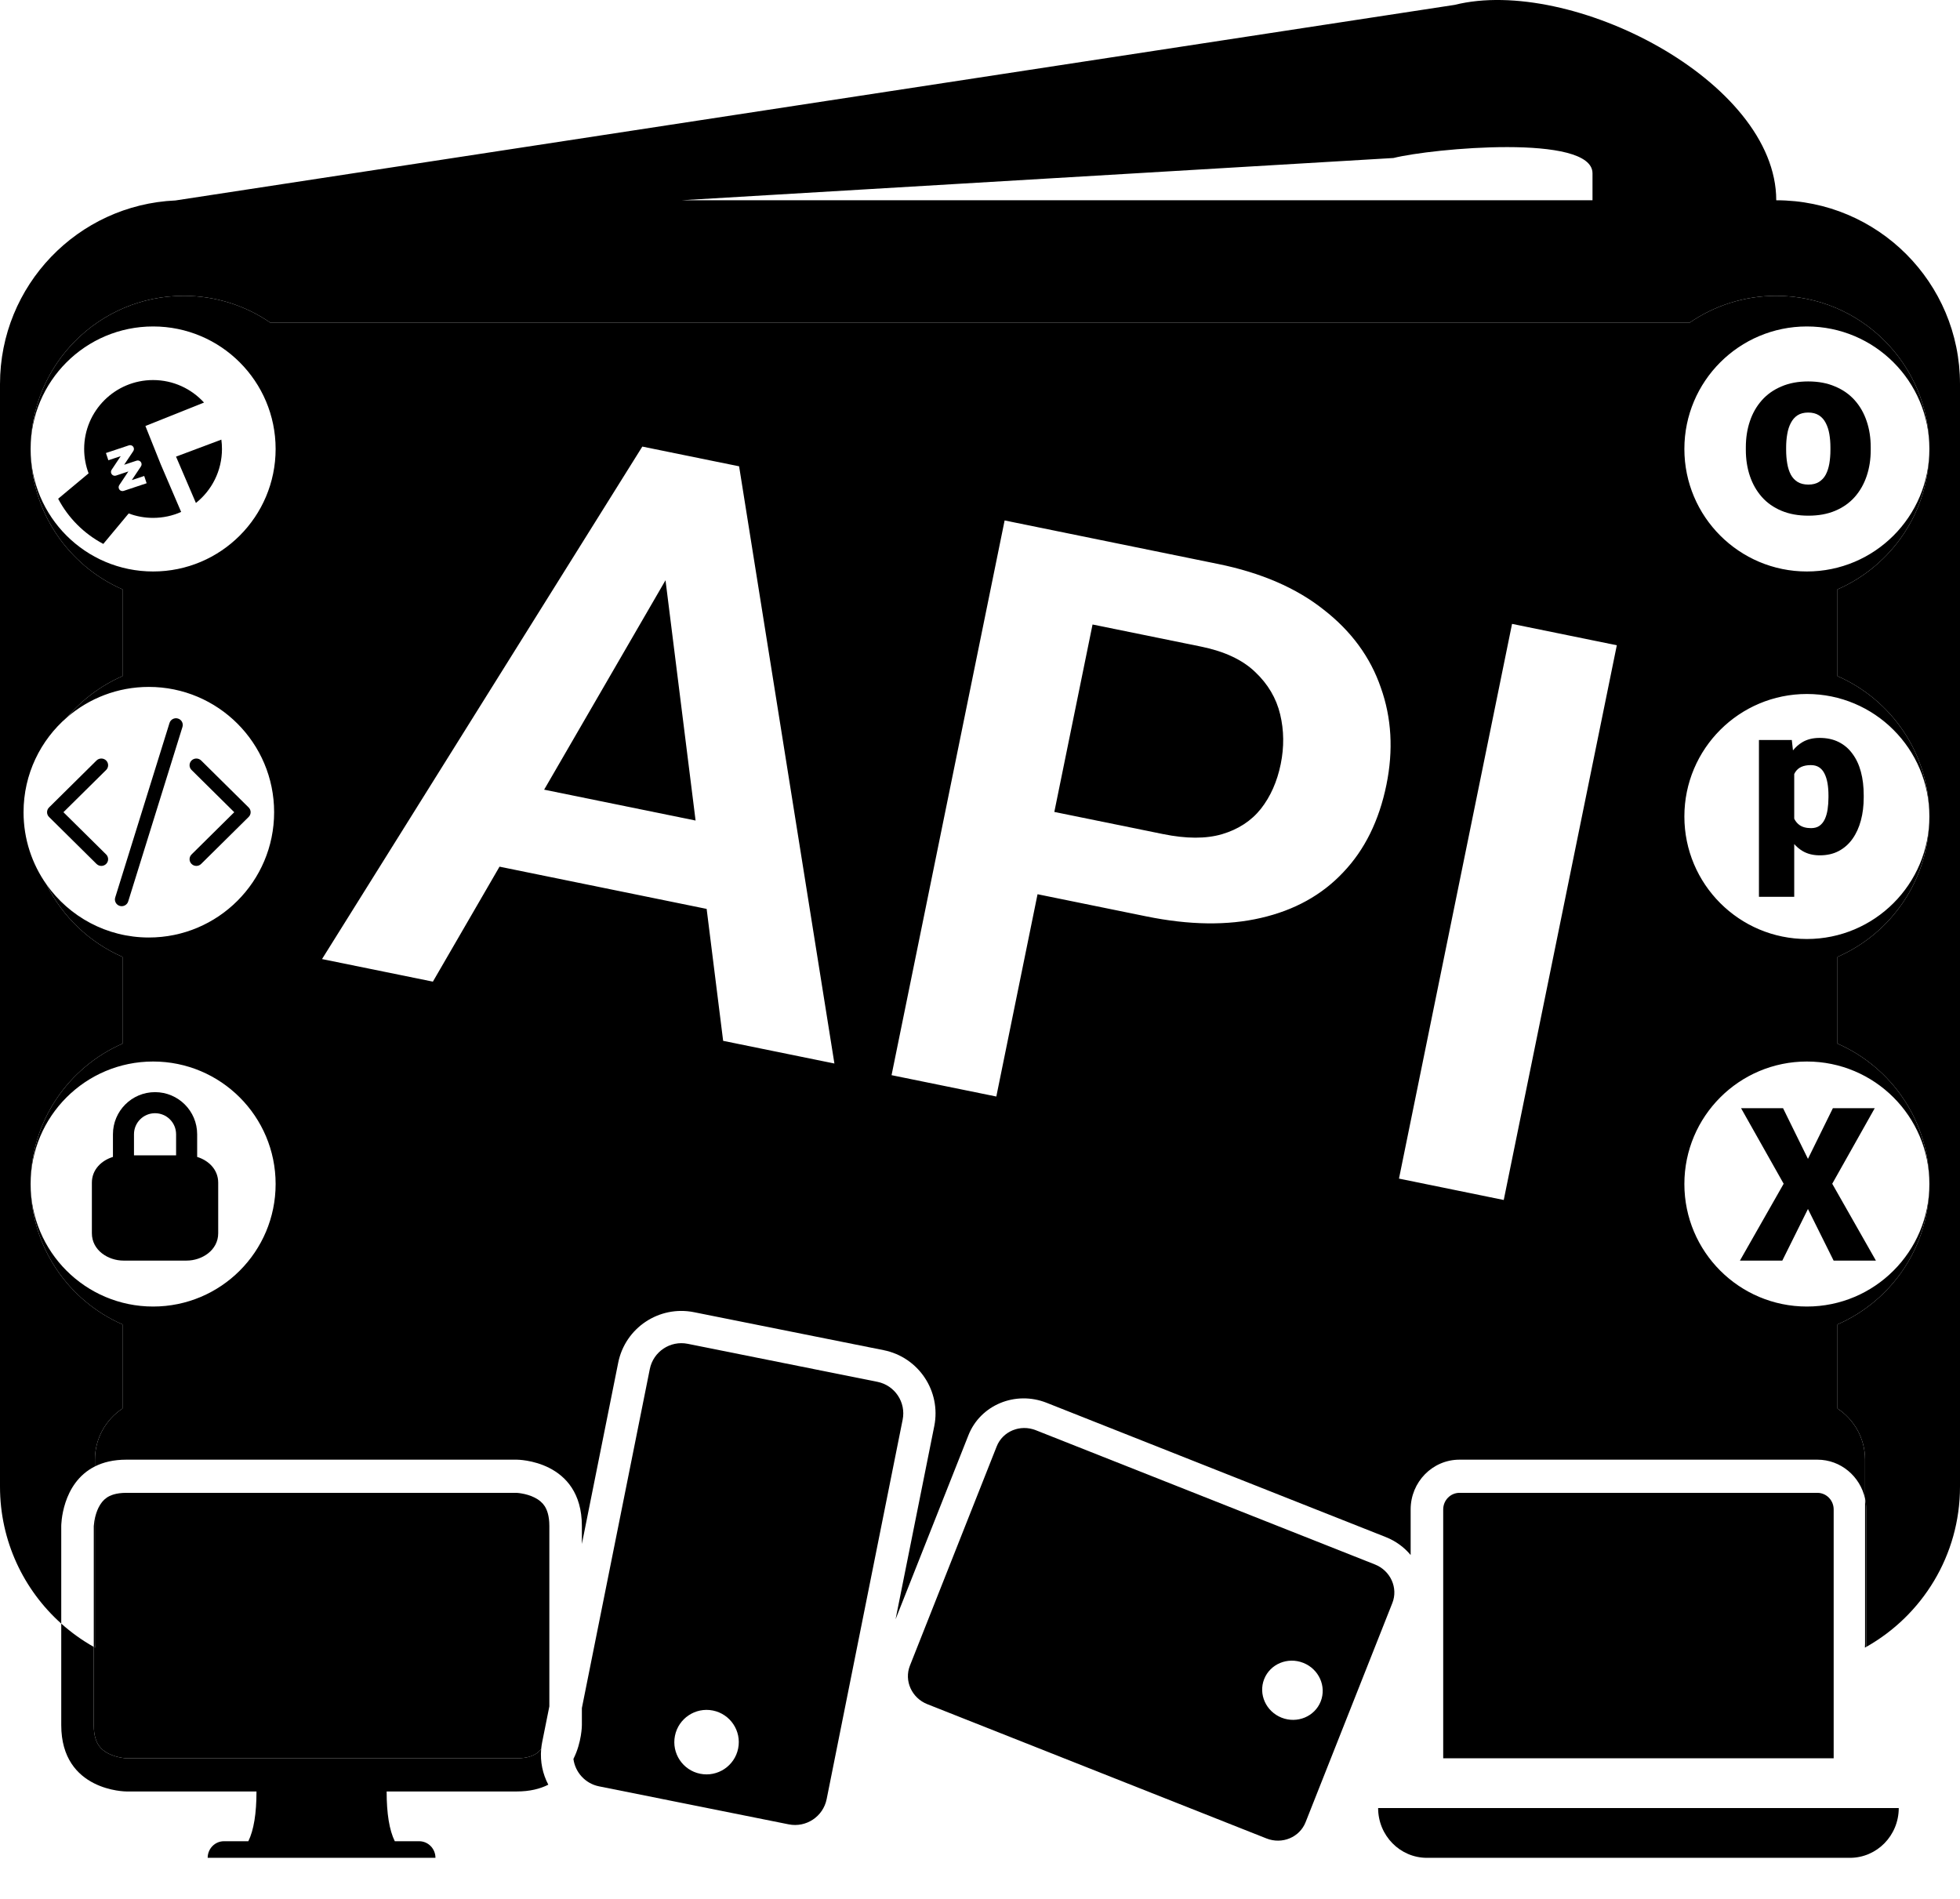<svg width="64" height="62" viewBox="0 0 64 62" fill="none" xmlns="http://www.w3.org/2000/svg">
<g id="jsopx-web-api-logo-filled">
<path d="M45 59.034H62C62 59.932 61.286 60.659 60.406 60.659H46.594C45.714 60.659 45 59.932 45 59.034Z" fill="black"/>
<path d="M3.1 53.659C3.1 53.705 3.102 53.75 3.105 53.795L3.062 53.772V56.326C3.062 56.678 3.146 56.87 3.216 56.977C3.291 57.092 3.398 57.182 3.538 57.253C3.681 57.326 3.838 57.368 3.968 57.39C4.03 57.401 4.08 57.406 4.109 57.408L4.121 57.408L4.135 57.409H16.875C17.22 57.409 17.409 57.324 17.514 57.253C17.573 57.213 17.625 57.164 17.671 57.106C17.678 57.031 17.689 56.955 17.704 56.88L17.938 55.714V49.826C17.938 49.474 17.854 49.282 17.784 49.174C17.709 49.06 17.602 48.97 17.462 48.899C17.319 48.826 17.162 48.784 17.032 48.762C16.97 48.751 16.921 48.746 16.891 48.744C16.878 48.743 16.87 48.743 16.865 48.742H4.125C3.78 48.742 3.591 48.827 3.486 48.899C3.374 48.975 3.286 49.085 3.216 49.227C3.161 49.339 3.124 49.459 3.1 49.568V53.659Z" fill="black"/>
<path d="M47.656 48.742H59.344C59.637 48.742 59.875 48.985 59.875 49.284V57.409H47.125V49.284C47.125 48.985 47.363 48.742 47.656 48.742Z" fill="black"/>
<path fill-rule="evenodd" clip-rule="evenodd" d="M29.712 54.383L32.545 47.226C32.74 46.732 33.312 46.495 33.822 46.697L44.895 51.08C45.405 51.282 45.66 51.846 45.464 52.34L42.631 59.497C42.435 59.991 41.864 60.228 41.354 60.026L30.28 55.642C29.771 55.441 29.516 54.877 29.712 54.383ZM42.556 54.293C43.066 54.495 43.32 55.059 43.125 55.553C42.929 56.047 42.358 56.284 41.848 56.083C41.338 55.881 41.084 55.317 41.279 54.823C41.475 54.328 42.046 54.092 42.556 54.293Z" fill="black"/>
<path fill-rule="evenodd" clip-rule="evenodd" d="M6.438 37.034V37.774C6.808 37.888 7.125 38.184 7.125 38.615V40.265C7.125 40.827 6.588 41.159 6.094 41.159H4.031C3.537 41.159 3 40.827 3 40.265V38.615C3 38.184 3.317 37.888 3.688 37.774V37.034C3.688 36.275 4.303 35.659 5.062 35.659C5.822 35.659 6.438 36.275 6.438 37.034ZM4.375 37.034C4.375 36.654 4.683 36.347 5.062 36.347C5.442 36.347 5.75 36.654 5.75 37.034V37.722H4.375V37.034Z" fill="black"/>
<path d="M6.255 24.83C6.168 24.916 6.168 25.055 6.255 25.14L7.649 26.519L6.255 27.898C6.168 27.984 6.168 28.123 6.255 28.208C6.341 28.294 6.481 28.294 6.568 28.208L8.119 26.674C8.206 26.589 8.206 26.45 8.119 26.364L6.568 24.83C6.481 24.745 6.341 24.745 6.255 24.83Z" fill="black"/>
<path d="M5.812 23.461C5.929 23.496 5.994 23.619 5.958 23.735L4.186 29.433C4.15 29.548 4.026 29.613 3.909 29.578C3.792 29.542 3.726 29.419 3.762 29.304L5.535 23.606C5.571 23.49 5.695 23.425 5.812 23.461Z" fill="black"/>
<path d="M3.466 25.14C3.552 25.055 3.552 24.916 3.466 24.83C3.379 24.745 3.239 24.745 3.152 24.83L1.601 26.364C1.515 26.45 1.515 26.589 1.601 26.674L3.152 28.208C3.239 28.294 3.379 28.294 3.466 28.208C3.552 28.123 3.552 27.984 3.466 27.898L2.071 26.519L3.466 25.14Z" fill="black"/>
<path fill-rule="evenodd" clip-rule="evenodd" d="M4 45.989C3.458 46.346 3.1 46.961 3.1 47.659V47.879C3.37 47.743 3.706 47.659 4.125 47.659H16.875C16.875 47.659 19 47.659 19 49.826V50.411L20.186 44.494C20.414 43.354 21.523 42.615 22.663 42.844L28.856 44.084C29.996 44.313 30.735 45.422 30.507 46.562L29.243 52.87L31.622 46.861C32.013 45.872 33.156 45.398 34.176 45.802L45.25 50.186C45.578 50.316 45.853 50.521 46.062 50.772V49.284C46.062 48.387 46.776 47.659 47.656 47.659H59.344C60.105 47.659 60.742 48.204 60.9 48.932V47.659C60.9 46.961 60.542 46.346 60 45.989V43.243C61.766 42.472 63 40.709 63 38.659C63 40.868 61.209 42.659 59 42.659C56.791 42.659 55 40.868 55 38.659C55 36.45 56.791 34.659 59 34.659C61.209 34.659 63 36.45 63 38.659C63 36.609 61.766 34.847 60 34.075V31.243C61.766 30.472 63 28.709 63 26.659C63 28.868 61.209 30.659 59 30.659C56.791 30.659 55 28.868 55 26.659C55 24.45 56.791 22.659 59 22.659C61.209 22.659 63 24.45 63 26.659C63 24.609 61.766 22.847 60 22.075V19.243C61.766 18.472 63 16.709 63 14.659C63 16.868 61.209 18.659 59 18.659C56.791 18.659 55 16.868 55 14.659C55 12.45 56.791 10.659 59 10.659C61.209 10.659 63 12.45 63 14.659C63 11.898 60.761 9.659 58 9.659C56.948 9.659 55.972 9.984 55.166 10.539H8.834C8.028 9.984 7.052 9.659 6 9.659C3.239 9.659 1 11.898 1 14.659C1 12.45 2.791 10.659 5 10.659C7.209 10.659 9 12.45 9 14.659C9 16.868 7.209 18.659 5 18.659C2.791 18.659 1 16.868 1 14.659C1 16.709 2.234 18.472 4 19.243V22.075C3.3 22.381 2.683 22.843 2.194 23.416C2.91 22.8 3.842 22.428 4.86 22.428C7.119 22.428 8.951 24.26 8.951 26.519C8.951 28.779 7.119 30.61 4.86 30.61C3.481 30.61 2.261 29.927 1.52 28.882C2.042 29.931 2.922 30.772 4 31.243V34.075C2.234 34.847 1 36.609 1 38.659C1 36.45 2.791 34.659 5 34.659C7.209 34.659 9 36.45 9 38.659C9 40.868 7.209 42.659 5 42.659C2.791 42.659 1 40.868 1 38.659C1 40.709 2.234 42.472 4 43.243V45.989ZM14.135 32.051L10.515 31.314L20.974 14.581L21.807 14.751L23.288 15.053L24.134 15.225L27.246 34.724L23.613 33.984L23.074 29.676L16.311 28.297L14.135 32.051ZM32.533 35.802L29.112 35.105L32.804 16.993L39.77 18.413C41.18 18.7 42.331 19.198 43.223 19.907C44.125 20.609 44.747 21.457 45.088 22.451C45.44 23.438 45.501 24.496 45.271 25.624C45.032 26.793 44.562 27.747 43.858 28.484C43.163 29.224 42.268 29.719 41.171 29.971C40.083 30.224 38.834 30.207 37.424 29.919L33.879 29.197L32.533 35.802ZM49.102 39.18L52.794 21.068L49.373 20.37L45.681 38.482L49.102 39.18Z" fill="black"/>
<path fill-rule="evenodd" clip-rule="evenodd" d="M58 6.539C58 2.636 51.287 -0.788 47.5 0.159L5.73 6.545C2.542 6.686 0 9.316 0 12.539V48.539C0 50.316 0.773 51.913 2 53.011V49.826C2 49.826 2 48.429 3.1 47.879V47.659C3.1 46.961 3.458 46.346 4 45.989V43.243C2.234 42.472 1 40.709 1 38.659C1 36.609 2.234 34.847 4 34.075V31.243C2.922 30.772 2.042 29.931 1.52 28.882C1.047 28.214 0.769 27.399 0.769 26.519C0.769 25.278 1.322 24.166 2.194 23.416C2.683 22.843 3.3 22.381 4 22.075V19.243C2.234 18.472 1 16.709 1 14.659C1 11.898 3.239 9.659 6 9.659C7.052 9.659 8.028 9.984 8.834 10.539H55.166C55.972 9.984 56.948 9.659 58 9.659C60.761 9.659 63 11.898 63 14.659C63 16.709 61.766 18.472 60 19.243V22.075C61.766 22.847 63 24.609 63 26.659C63 28.709 61.766 30.472 60 31.243V34.075C61.766 34.847 63 36.609 63 38.659C63 40.709 61.766 42.472 60 43.243V45.989C60.542 46.346 60.9 46.961 60.9 47.659V48.932C60.925 49.045 60.938 49.163 60.938 49.284V53.772C62.765 52.744 64 50.786 64 48.539V12.539C64 9.225 61.314 6.539 58 6.539ZM52 6.539H22.246L45.5 5.159C46.762 4.844 52 4.358 52 5.659V6.539Z" fill="black"/>
<path d="M37.972 27.232C38.735 27.388 39.378 27.39 39.902 27.237C40.435 27.078 40.858 26.802 41.172 26.408C41.487 26.006 41.703 25.518 41.82 24.946C41.933 24.39 41.927 23.849 41.801 23.323C41.675 22.796 41.402 22.334 40.982 21.938C40.57 21.543 39.983 21.268 39.22 21.112L35.675 20.39L34.427 26.51L37.972 27.232Z" fill="black"/>
<path d="M21.731 18.945L17.768 25.783L22.713 26.791L21.731 18.945Z" fill="black"/>
<path fill-rule="evenodd" clip-rule="evenodd" d="M57.007 14.689V14.607C57.007 14.297 57.051 14.012 57.14 13.751C57.228 13.488 57.359 13.261 57.531 13.068C57.702 12.875 57.915 12.725 58.167 12.619C58.42 12.509 58.712 12.454 59.042 12.454C59.376 12.454 59.669 12.509 59.921 12.619C60.176 12.725 60.39 12.875 60.562 13.068C60.734 13.261 60.864 13.488 60.952 13.751C61.041 14.012 61.085 14.297 61.085 14.607V14.689C61.085 14.996 61.041 15.281 60.952 15.544C60.864 15.805 60.734 16.033 60.562 16.228C60.39 16.421 60.178 16.57 59.925 16.677C59.672 16.784 59.381 16.837 59.05 16.837C58.719 16.837 58.426 16.784 58.171 16.677C57.916 16.57 57.702 16.421 57.531 16.228C57.359 16.033 57.228 15.805 57.14 15.544C57.051 15.281 57.007 14.996 57.007 14.689ZM58.323 14.689V14.607C58.323 14.453 58.335 14.309 58.359 14.173C58.382 14.035 58.421 13.914 58.476 13.81C58.531 13.703 58.603 13.62 58.694 13.56C58.788 13.5 58.904 13.47 59.042 13.47C59.183 13.47 59.3 13.5 59.394 13.56C59.487 13.62 59.562 13.703 59.616 13.81C59.671 13.914 59.71 14.035 59.734 14.173C59.757 14.309 59.769 14.453 59.769 14.607V14.689C59.769 14.848 59.757 14.996 59.734 15.134C59.71 15.272 59.671 15.393 59.616 15.498C59.562 15.599 59.487 15.678 59.394 15.736C59.303 15.793 59.188 15.822 59.05 15.822C58.909 15.822 58.792 15.793 58.698 15.736C58.605 15.678 58.531 15.599 58.476 15.498C58.421 15.393 58.382 15.272 58.359 15.134C58.335 14.996 58.323 14.848 58.323 14.689Z" fill="black"/>
<path fill-rule="evenodd" clip-rule="evenodd" d="M58.587 27.559V29.281H57.435V24.161H58.508L58.546 24.501C58.633 24.393 58.733 24.305 58.847 24.236C59.006 24.14 59.196 24.093 59.417 24.093C59.652 24.093 59.858 24.137 60.036 24.226C60.216 24.315 60.366 24.442 60.487 24.609C60.61 24.773 60.703 24.97 60.764 25.2C60.826 25.43 60.856 25.685 60.856 25.966V26.037C60.856 26.306 60.826 26.556 60.764 26.786C60.703 27.016 60.611 27.217 60.491 27.387C60.37 27.558 60.219 27.692 60.039 27.787C59.862 27.881 59.656 27.927 59.421 27.927C59.2 27.927 59.01 27.878 58.85 27.781C58.752 27.721 58.665 27.647 58.587 27.559ZM58.748 26.93C58.68 26.878 58.626 26.812 58.587 26.731V25.272C58.597 25.25 58.609 25.23 58.621 25.21C58.671 25.133 58.737 25.076 58.819 25.039C58.904 25.001 59.007 24.981 59.13 24.981C59.237 24.981 59.327 25.005 59.4 25.053C59.473 25.101 59.531 25.169 59.575 25.258C59.62 25.347 59.653 25.452 59.674 25.573C59.694 25.691 59.705 25.822 59.705 25.966V26.037C59.705 26.176 59.695 26.306 59.677 26.427C59.659 26.548 59.628 26.655 59.585 26.748C59.542 26.84 59.483 26.911 59.41 26.964C59.338 27.014 59.246 27.039 59.137 27.039C58.973 27.039 58.843 27.002 58.748 26.93Z" fill="black"/>
<path d="M58.222 36.183L59.035 37.837L59.849 36.183H61.216L59.828 38.65L61.254 41.159H59.873L59.035 39.474L58.198 41.159H56.814L58.242 38.65L56.851 36.183H58.222Z" fill="black"/>
<path d="M17.514 57.253C17.409 57.324 17.22 57.409 16.875 57.409H4.135L4.121 57.408L4.109 57.408C4.08 57.406 4.03 57.401 3.968 57.39C3.838 57.368 3.681 57.326 3.538 57.253C3.398 57.182 3.291 57.092 3.216 56.977C3.146 56.87 3.062 56.678 3.062 56.326V53.772C2.68 53.557 2.324 53.301 2 53.011V56.326C2 58.492 4.125 58.492 4.125 58.492H8.375C8.375 59.215 8.286 59.756 8.109 60.117H7.312C7.019 60.117 6.781 60.36 6.781 60.659H14.219C14.219 60.36 13.981 60.117 13.688 60.117H12.891C12.713 59.756 12.625 59.215 12.625 58.492H16.875C17.296 58.492 17.633 58.408 17.904 58.271C17.72 57.922 17.634 57.52 17.671 57.106C17.625 57.164 17.573 57.213 17.514 57.253Z" fill="black"/>
<path fill-rule="evenodd" clip-rule="evenodd" d="M28.649 45.117L22.456 43.876C21.887 43.762 21.332 44.131 21.218 44.701L19 55.769V56.326C19 56.326 19 56.881 18.724 57.43C18.781 57.864 19.108 58.234 19.561 58.325L25.754 59.566C26.324 59.68 26.879 59.311 26.993 58.741L29.474 46.355C29.589 45.785 29.219 45.231 28.649 45.117ZM24.103 57.088C23.989 57.658 23.434 58.028 22.864 57.914C22.294 57.8 21.925 57.245 22.039 56.675C22.153 56.105 22.708 55.735 23.278 55.849C23.848 55.964 24.218 56.518 24.103 57.088Z" fill="black"/>
<path fill-rule="evenodd" clip-rule="evenodd" d="M60.938 53.772V49.284C60.938 49.163 60.925 49.045 60.9 48.932V53.659C60.9 53.705 60.898 53.75 60.895 53.795L60.938 53.772ZM3.062 53.772V49.836C3.063 49.831 3.063 49.823 3.064 49.81C3.066 49.779 3.071 49.729 3.081 49.665C3.086 49.634 3.093 49.601 3.1 49.568V53.659C3.1 53.705 3.102 53.75 3.105 53.795L3.062 53.772Z" fill="black"/>
<path d="M6.397 16.422C6.916 16.01 7.248 15.373 7.248 14.659C7.248 14.556 7.241 14.454 7.228 14.354L5.748 14.909L6.397 16.422Z" fill="black"/>
<path fill-rule="evenodd" clip-rule="evenodd" d="M3.373 17.759C2.745 17.428 2.229 16.912 1.899 16.284L2.893 15.455C2.8 15.208 2.748 14.939 2.748 14.659C2.748 13.416 3.756 12.409 4.998 12.409C5.657 12.409 6.25 12.693 6.662 13.144L4.748 13.909L5.248 15.159L5.915 16.715C5.635 16.84 5.325 16.909 4.998 16.909C4.718 16.909 4.45 16.858 4.202 16.764L3.373 17.759ZM4.352 14.729C4.382 14.684 4.38 14.626 4.348 14.583C4.315 14.541 4.259 14.524 4.209 14.541L3.459 14.791L3.538 15.028L3.942 14.893L3.644 15.34C3.615 15.384 3.617 15.443 3.649 15.485C3.681 15.527 3.737 15.545 3.788 15.528L4.192 15.393L3.894 15.84C3.865 15.884 3.867 15.943 3.899 15.985C3.931 16.027 3.987 16.045 4.038 16.028L4.788 15.778L4.709 15.541L4.304 15.675L4.602 15.229C4.632 15.184 4.63 15.126 4.598 15.083C4.565 15.041 4.509 15.024 4.459 15.041L4.054 15.175L4.352 14.729Z" fill="black"/>
</g>
</svg>
